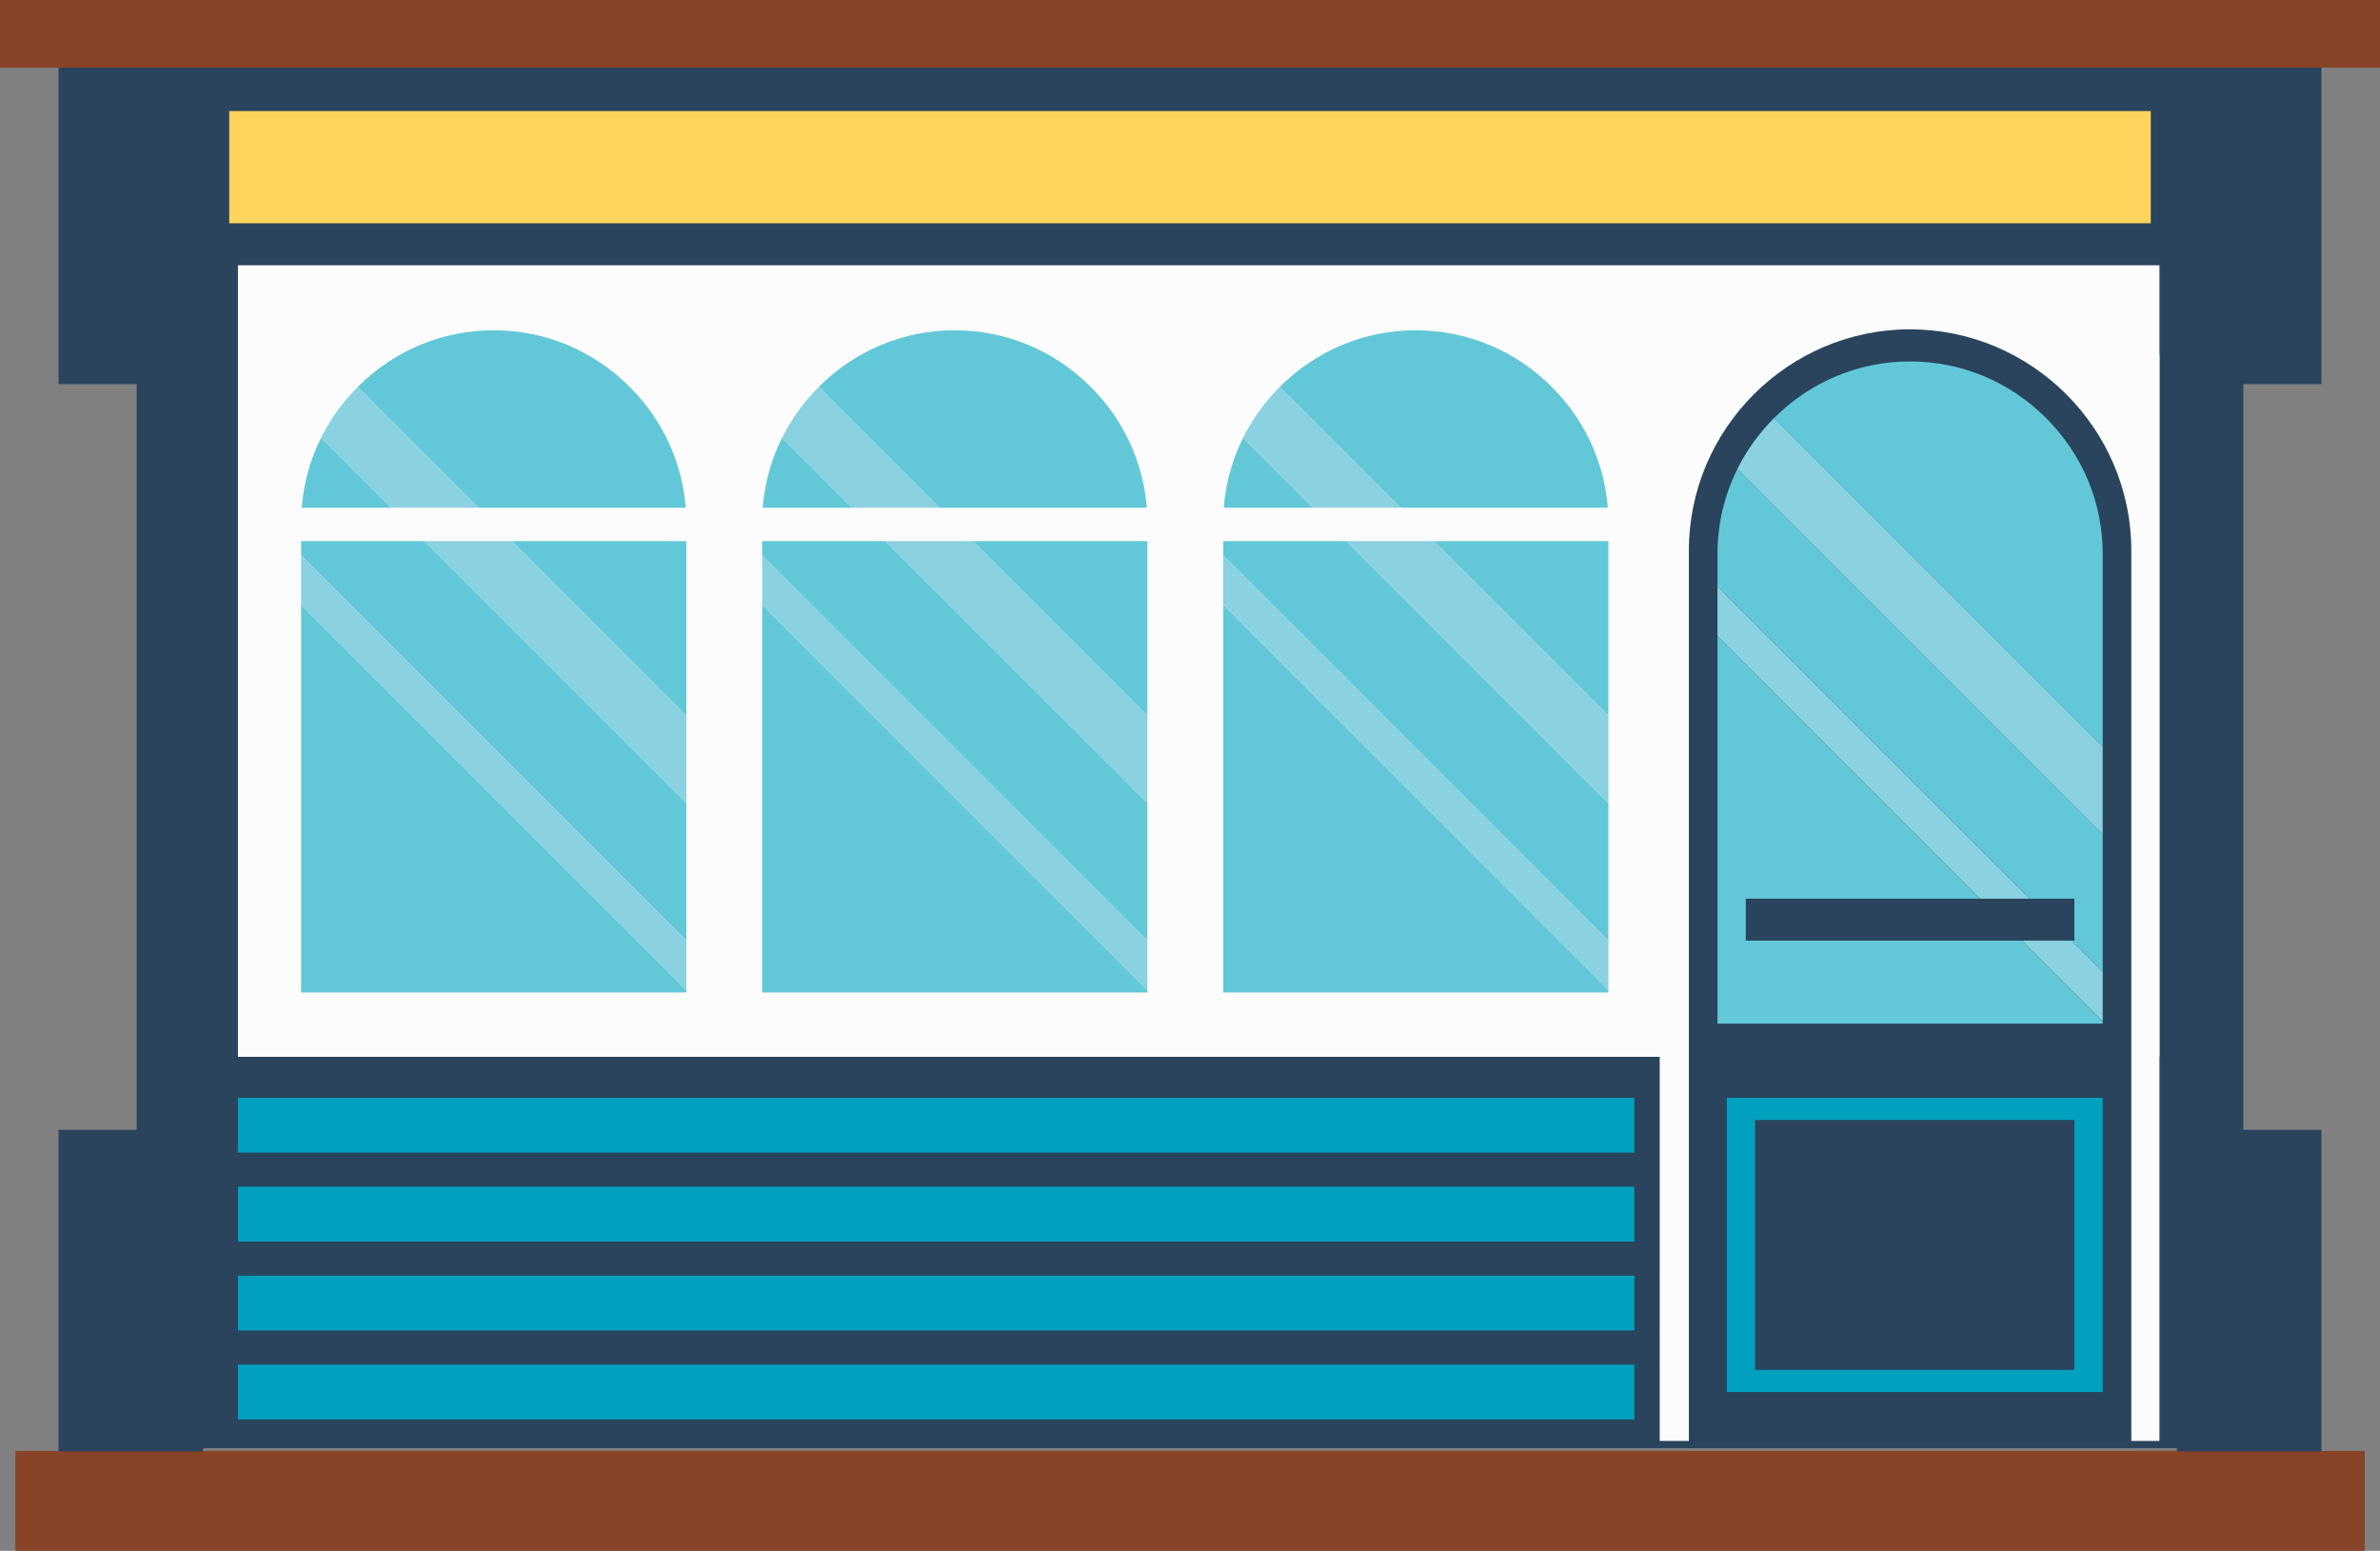<svg xmlns="http://www.w3.org/2000/svg" width="1080" height="703.64" viewBox="0 0 1080 703.64"><rect x="0" y="0" width="1080" height="703.64" fill="#808080" stroke="none"/><g id="a"/><g id="b"><g id="c"><g id="d"><path d="M62.03 23.6h955.96v633.44H62.03z" fill="#2a445d"/><path d="M107.97 120.36h871.96v359.15H107.97z" fill="#fcfcfc"/><path d="M753.15 160.9h226.78v492.88H753.15z" fill="#fcfcfc"/><path d="M104.02 50.39h871.96v50.91H104.02z" fill="#fed45c"/><path d="M6.94 658.32h1066.12v45.32H6.94z" fill="#894327"/><g><g><path d="M107.97 522.96H290.23 741.67V498.1H107.97V522.96z" fill="#01a0be"/><path d="M107.97 563.32H290.23 741.67V538.45H107.97V563.32z" fill="#01a0be"/><path d="M107.97 603.67H290.23 741.67V578.81H107.97V603.67z" fill="#01a0be"/><path d="M107.97 644.03H290.23 741.67V619.17H107.97V644.03z" fill="#01a0be"/></g><g><g><g><g><path d="M224.05 136.87h0c-55.21.0-100.39 45.17-100.39 100.38v226.04h200.78V237.25c0-55.21-45.17-100.38-100.38-100.38z" fill="#fcfcfc"/><path d="M162.33 175.54c-6.88 6.88-12.48 14.69-16.67 23.14l165.79 165.79v-39.81L162.33 175.53h0z" fill="#8ad1e2"/><path d="M224.05 149.85c-23.24.0-45.16 9.13-61.72 25.68l149.13 149.13v-87.4c0-23.23-9.12-45.15-25.68-61.71-16.57-16.56-38.48-25.69-61.72-25.69z" fill="#62c8d7"/><path d="M136.64 237.25v14.71l174.81 174.82v-62.31L145.66 198.67c-5.9 11.87-9.02 25-9.02 38.58z" fill="#62c8d7"/><path d="M136.64 274.46 311.45 449.28v-22.5L136.64 251.96V274.46z" fill="#8ad1e2"/><path d="M136.64 450.31H311.45V449.28L136.64 274.46V450.31z" fill="#62c8d7"/></g><path d="M127.94 230.38h187.14v15.14H127.94z" fill="#fcfcfc"/></g><g><g><path d="M433.25 136.87c-55.21.0-100.38 45.17-100.38 100.38v226.04h200.78V237.25c0-55.21-45.18-100.38-100.39-100.38z" fill="#fcfcfc"/><path d="M371.54 175.54c-6.89 6.88-12.48 14.69-16.67 23.14l165.8 165.79v-39.81l-149.13-149.13h0z" fill="#8ad1e2"/><path d="M433.25 149.85c-23.23.0-45.15 9.13-61.71 25.68l149.13 149.13v-87.4c0-23.23-9.12-45.15-25.69-61.71-16.56-16.56-38.48-25.69-61.72-25.69z" fill="#62c8d7"/><path d="M345.85 237.25v14.71l174.81 174.82v-62.31l-165.8-165.79c-5.9 11.87-9.02 25-9.02 38.58z" fill="#62c8d7"/><path d="M345.85 274.46 520.66 449.28v-22.5L345.85 251.96V274.46z" fill="#8ad1e2"/><path d="M345.85 450.31H520.66V449.28L345.85 274.46V450.31z" fill="#62c8d7"/></g><path d="M337.14 230.38h187.15v15.14H337.14z" fill="#fcfcfc"/></g><g><g><path d="M642.46 136.87c-55.21.0-100.39 45.17-100.39 100.38v226.04h200.78V237.25c0-55.21-45.17-100.38-100.38-100.38z" fill="#fcfcfc"/><path d="M580.74 175.54c-6.88 6.88-12.48 14.69-16.67 23.14l165.79 165.79v-39.81l-149.13-149.13h0z" fill="#8ad1e2"/><path d="M642.46 149.85c-23.24.0-45.16 9.13-61.72 25.68l149.13 149.13v-87.4c0-23.23-9.12-45.15-25.68-61.71-16.57-16.56-38.48-25.69-61.72-25.69z" fill="#62c8d7"/><path d="M555.06 237.25v14.71l174.81 174.82v-62.31l-165.79-165.79c-5.9 11.87-9.02 25-9.02 38.58z" fill="#62c8d7"/><path d="M555.06 274.46 729.87 449.28v-22.5L555.06 251.96V274.46z" fill="#8ad1e2"/><path d="M555.06 450.31H729.87V449.28L555.06 274.46V450.31z" fill="#62c8d7"/></g><path d="M546.35 230.38h187.14v15.14H546.35z" fill="#fcfcfc"/></g></g><g><g><path d="M866.76 149.42h0c-55.21.0-100.38 45.17-100.38 100.38v407.24h200.77V249.81c0-55.21-45.17-100.38-100.38-100.38z" fill="#2a445d"/><path d="M805.04 189.68c-6.88 6.88-12.48 14.7-16.67 23.14l165.79 165.8v-39.81L805.03 189.68h0z" fill="#8ad1e2"/><path d="M866.76 163.99c-23.24.0-45.16 9.12-61.72 25.69l149.13 149.13v-87.4c0-23.24-9.12-45.16-25.68-61.72-16.57-16.57-38.48-25.69-61.72-25.69z" fill="#62c8d7"/><path d="M779.36 251.4v14.71l174.81 174.81v-62.3l-165.79-165.8c-5.9 11.88-9.02 25.01-9.02 38.59z" fill="#62c8d7"/><path d="M779.36 288.62 954.17 463.42v-22.5L779.36 266.11V288.62z" fill="#8ad1e2"/><path d="M779.36 464.46H954.17V463.42L779.36 288.62V464.46z" fill="#62c8d7"/></g><path d="M792.2 407.76h149.13v19.02H792.2z" fill="#2a445d"/></g></g></g><g><g><path d="M26.57 512.63h65.59v145.94H26.57z" fill="#2a445d"/><path d="M26.57 5.76h65.59v168.51H26.57z" fill="#2a445d"/></g><g><path d="M987.84 512.63h65.59v145.94H987.84z" fill="#2a445d"/><path d="M987.84 5.76h65.59v168.51H987.84z" fill="#2a445d"/></g></g><path d="M0 0h1080v30.69H0z" fill="#894327"/><path d="M783.58 498.1h170.59v133.5H783.58z" fill="#01a0be"/><path d="M796.43 508.15h144.9v113.39H796.43z" fill="#2a445d"/></g></g></g></svg>